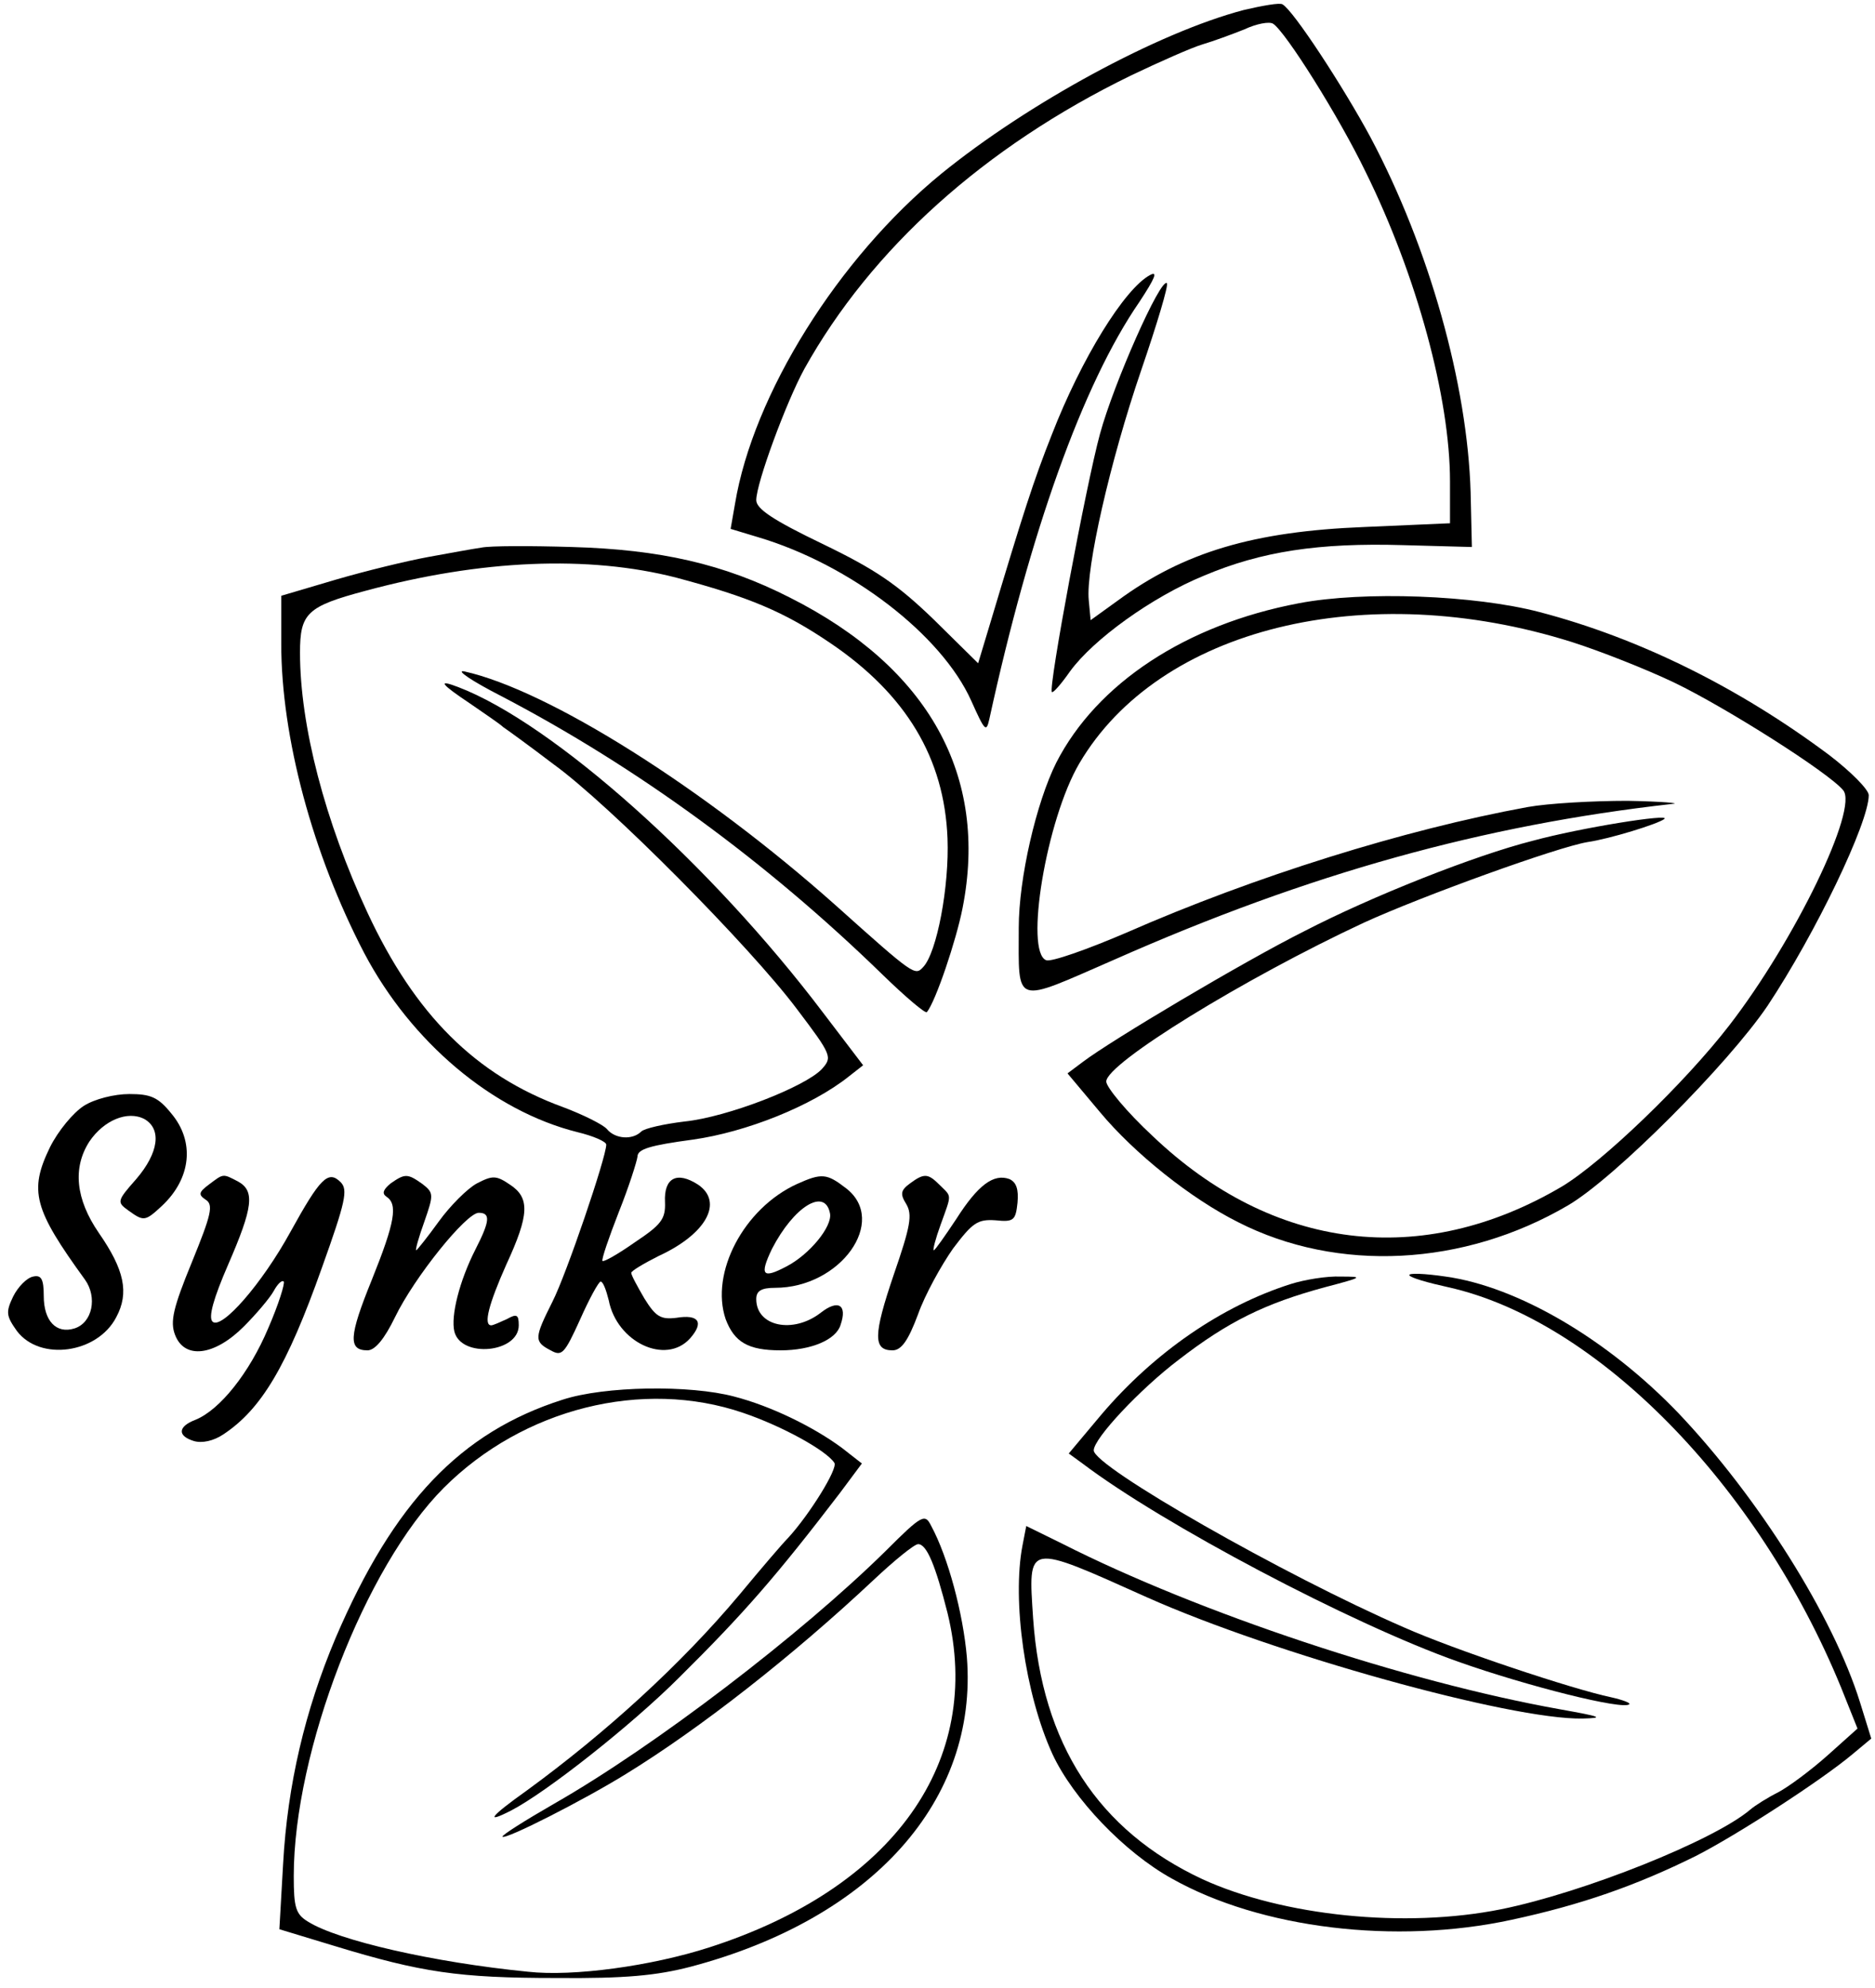 <?xml version="1.0" standalone="no"?>
<!DOCTYPE svg PUBLIC "-//W3C//DTD SVG 20010904//EN"
 "http://www.w3.org/TR/2001/REC-SVG-20010904/DTD/svg10.dtd">
<svg version="1.0" xmlns="http://www.w3.org/2000/svg"  viewBox="0 0 300 318"
 preserveAspectRatio="xMidYMid meet" id="svg4619">
<g transform="translate(0,318) scale(0.1,-0.1)">
<path d="M1990 3164 c-137 -36 -345 -149 -484 -262 -165 -135 -301 -353 -330
-528 l-7 -40 43 -13 c149 -44 295 -157 342 -262 22 -49 24 -51 29 -29 65 298
149 535 240 667 25 38 30 50 17 43 -41 -22 -110 -134 -157 -255 -29 -73 -46
-126 -99 -303 l-19 -63 -71 70 c-58 56 -93 80 -178 121 -79 38 -106 56 -106
70 0 27 48 157 77 210 107 192 288 355 522 469 46 22 98 45 115 50 17 5 47 16
67 24 19 9 40 13 46 9 20 -13 105 -148 148 -237 82 -166 135 -362 135 -495 l0
-67 -137 -6 c-177 -7 -289 -40 -395 -118 l-43 -31 -3 32 c-5 50 34 222 84 368
25 73 44 136 41 139 -10 9 -85 -160 -107 -241 -22 -80 -83 -407 -77 -413 2 -2
15 13 29 33 37 51 131 119 214 153 92 39 184 53 319 49 l110 -3 -2 87 c-5 173
-66 391 -160 568 -43 80 -124 204 -141 213 -4 3 -32 -2 -62 -9z"/>
<path d="M770 2304 c-14 -2 -52 -9 -85 -15 -33 -6 -99 -22 -147 -36 l-88 -26
0 -77 c0 -149 50 -336 133 -495 75 -142 205 -252 341 -286 25 -6 46 -15 46
-20 0 -20 -64 -208 -86 -251 -29 -58 -30 -64 -3 -78 18 -10 22 -6 47 49 15 34
30 61 33 61 4 0 9 -14 13 -30 13 -67 91 -104 130 -61 23 26 14 39 -22 33 -25
-3 -33 2 -51 31 -11 19 -21 37 -21 41 0 3 20 15 44 27 76 35 104 86 63 114
-34 22 -55 11 -53 -28 1 -27 -6 -36 -48 -64 -27 -19 -50 -32 -52 -30 -2 2 10
37 26 78 16 40 29 81 30 89 0 12 21 18 88 27 86 12 191 54 250 101 l23 18 -64
84 c-180 238 -432 463 -584 521 -34 13 -28 5 20 -27 23 -16 47 -32 52 -37 6
-4 42 -30 80 -59 89 -64 315 -292 390 -392 56 -74 57 -77 40 -96 -26 -28 -151
-77 -220 -84 -33 -4 -64 -11 -69 -16 -14 -14 -42 -12 -55 4 -6 7 -38 23 -70
35 -140 51 -237 148 -313 311 -68 146 -108 299 -108 416 0 63 11 74 105 99
185 50 357 57 497 21 116 -31 172 -54 247 -105 121 -82 182 -184 187 -312 3
-77 -17 -183 -39 -206 -13 -14 -14 -14 -139 98 -211 188 -460 345 -595 375
-15 3 11 -15 60 -40 216 -113 423 -264 609 -445 37 -36 69 -63 71 -60 14 17
47 115 57 166 42 212 -54 385 -276 497 -106 54 -208 77 -349 81 -66 2 -131 2
-145 -1z"/>
<path d="M2078 2215 c-180 -34 -323 -128 -388 -255 -32 -64 -60 -185 -60 -264
0 -126 -10 -122 153 -51 312 138 590 215 892 249 17 1 -15 4 -71 5 -55 0 -127
-4 -160 -10 -197 -36 -437 -111 -642 -201 -63 -27 -120 -47 -128 -44 -35 13 0
225 53 315 127 216 458 298 788 194 44 -14 118 -43 164 -65 83 -40 247 -144
270 -172 25 -29 -77 -240 -182 -376 -71 -92 -203 -219 -268 -258 -224 -132
-462 -103 -655 81 -41 38 -74 78 -74 87 0 29 221 165 412 254 94 43 310 121
358 129 35 5 113 29 123 37 11 9 -134 -14 -211 -35 -91 -23 -256 -88 -366
-145 -94 -47 -308 -174 -354 -209 l-24 -18 52 -62 c55 -66 145 -138 221 -176
159 -81 361 -71 528 27 75 44 256 226 319 319 77 116 162 293 162 337 0 9 -29
38 -63 64 -143 107 -303 187 -464 229 -103 27 -281 34 -385 14z"/>
<path d="M134 1411 c-17 -11 -41 -40 -54 -66 -34 -70 -26 -99 56 -212 20 -28
12 -69 -17 -78 -29 -9 -49 12 -49 52 0 27 -4 34 -17 31 -10 -2 -24 -16 -32
-32 -12 -25 -11 -31 6 -55 37 -49 129 -36 159 22 21 39 13 76 -28 135 -37 54
-42 104 -15 146 23 34 61 50 88 36 28 -16 23 -54 -13 -96 -31 -35 -31 -37 -13
-50 25 -18 27 -18 54 7 47 44 53 103 15 148 -21 26 -33 31 -67 31 -24 0 -56
-8 -73 -19z"/>
<path d="M334 1285 c-16 -12 -17 -16 -5 -24 13 -8 9 -24 -22 -100 -30 -73 -35
-95 -27 -116 15 -40 63 -34 110 13 20 20 42 46 48 57 6 11 13 18 16 15 2 -3
-8 -36 -25 -75 -30 -71 -77 -130 -116 -146 -29 -11 -29 -26 -3 -34 13 -4 32 0
48 11 60 40 101 108 157 266 38 106 42 125 30 137 -20 20 -33 6 -80 -79 -46
-84 -111 -158 -125 -144 -7 7 2 38 25 91 40 92 43 118 16 133 -25 13 -23 13
-47 -5z"/>
<path d="M625 1287 c-12 -10 -14 -16 -7 -21 19 -12 14 -41 -23 -133 -37 -91
-38 -113 -7 -113 12 0 27 18 44 53 31 64 114 167 134 167 19 0 18 -13 -5 -58
-26 -51 -40 -107 -34 -132 11 -43 103 -34 103 10 0 17 -3 19 -19 10 -11 -5
-22 -10 -25 -10 -13 0 -4 34 24 97 37 80 38 107 6 128 -22 15 -28 15 -53 2
-15 -8 -43 -36 -61 -61 -18 -25 -35 -46 -36 -46 -2 0 4 21 13 46 15 43 15 46
-3 60 -24 17 -28 17 -51 1z"/>
<path d="M1275 1286 c-85 -39 -139 -142 -114 -216 14 -37 36 -50 88 -50 49 0
89 17 96 41 11 32 -4 41 -32 19 -44 -34 -103 -22 -103 22 0 13 8 18 30 18 105
0 181 107 114 159 -31 24 -39 25 -79 7z m53 -47 c4 -21 -33 -66 -70 -85 -38
-20 -43 -14 -23 28 35 68 85 99 93 57z"/>
<path d="M1456 1287 c-15 -11 -16 -17 -6 -33 10 -17 7 -35 -20 -113 -33 -97
-33 -121 -2 -121 14 0 25 15 41 58 11 31 37 78 56 105 31 41 39 47 68 45 29
-3 32 0 35 28 2 22 -2 33 -13 38 -25 9 -50 -9 -85 -64 -18 -27 -34 -50 -36
-50 -2 0 3 19 11 41 18 50 18 44 -1 63 -19 19 -25 20 -48 3z"/>
<path d="M2255 1140 c2 -4 30 -12 62 -19 238 -53 496 -316 629 -641 l26 -65
-48 -43 c-27 -24 -62 -50 -79 -59 -16 -8 -37 -21 -45 -28 -58 -49 -265 -132
-398 -159 -154 -31 -349 -11 -478 48 -167 78 -257 216 -271 417 -8 122 -12
121 182 34 204 -91 582 -196 697 -194 36 1 30 3 -37 15 -246 44 -577 154 -796
265 l-57 28 -6 -31 c-17 -88 4 -238 48 -334 33 -71 115 -157 191 -199 142 -80
358 -106 543 -66 112 24 200 55 295 102 65 33 201 121 251 163 l30 25 -18 58
c-43 138 -163 328 -290 462 -114 119 -258 203 -373 219 -34 5 -60 6 -58 2z"/>
<path d="M2065 1126 c-110 -35 -218 -109 -303 -209 l-52 -62 22 -16 c128 -97
431 -257 601 -317 110 -39 265 -78 274 -68 2 2 -11 7 -29 11 -62 13 -251 76
-332 112 -191 83 -496 257 -496 283 0 19 74 98 136 145 79 61 138 90 234 116
61 16 62 17 25 17 -22 1 -58 -5 -80 -12z"/>
<path d="M900 941 c-163 -52 -270 -164 -363 -381 -49 -116 -77 -235 -84 -361
l-6 -105 89 -27 c138 -42 198 -51 354 -51 111 -1 161 4 215 18 291 77 460 266
442 495 -6 70 -30 160 -57 210 -10 20 -14 19 -73 -40 -135 -133 -369 -312
-530 -404 -47 -27 -85 -51 -83 -53 5 -5 129 58 197 100 119 73 267 189 396
310 34 32 66 58 72 58 14 0 28 -35 47 -110 58 -237 -86 -440 -381 -535 -93
-30 -218 -47 -290 -39 -152 15 -304 50 -352 80 -20 12 -23 23 -23 73 0 199
114 495 240 621 127 127 318 175 479 120 62 -21 133 -60 146 -80 6 -9 -40 -83
-74 -120 -9 -9 -44 -50 -78 -91 -94 -112 -214 -221 -340 -313 -59 -42 -68 -54
-25 -32 56 29 192 136 269 213 104 103 156 163 257 295 l35 47 -32 25 c-46 34
-114 67 -172 82 -71 19 -208 17 -275 -5z"/>
</g>
</svg>
